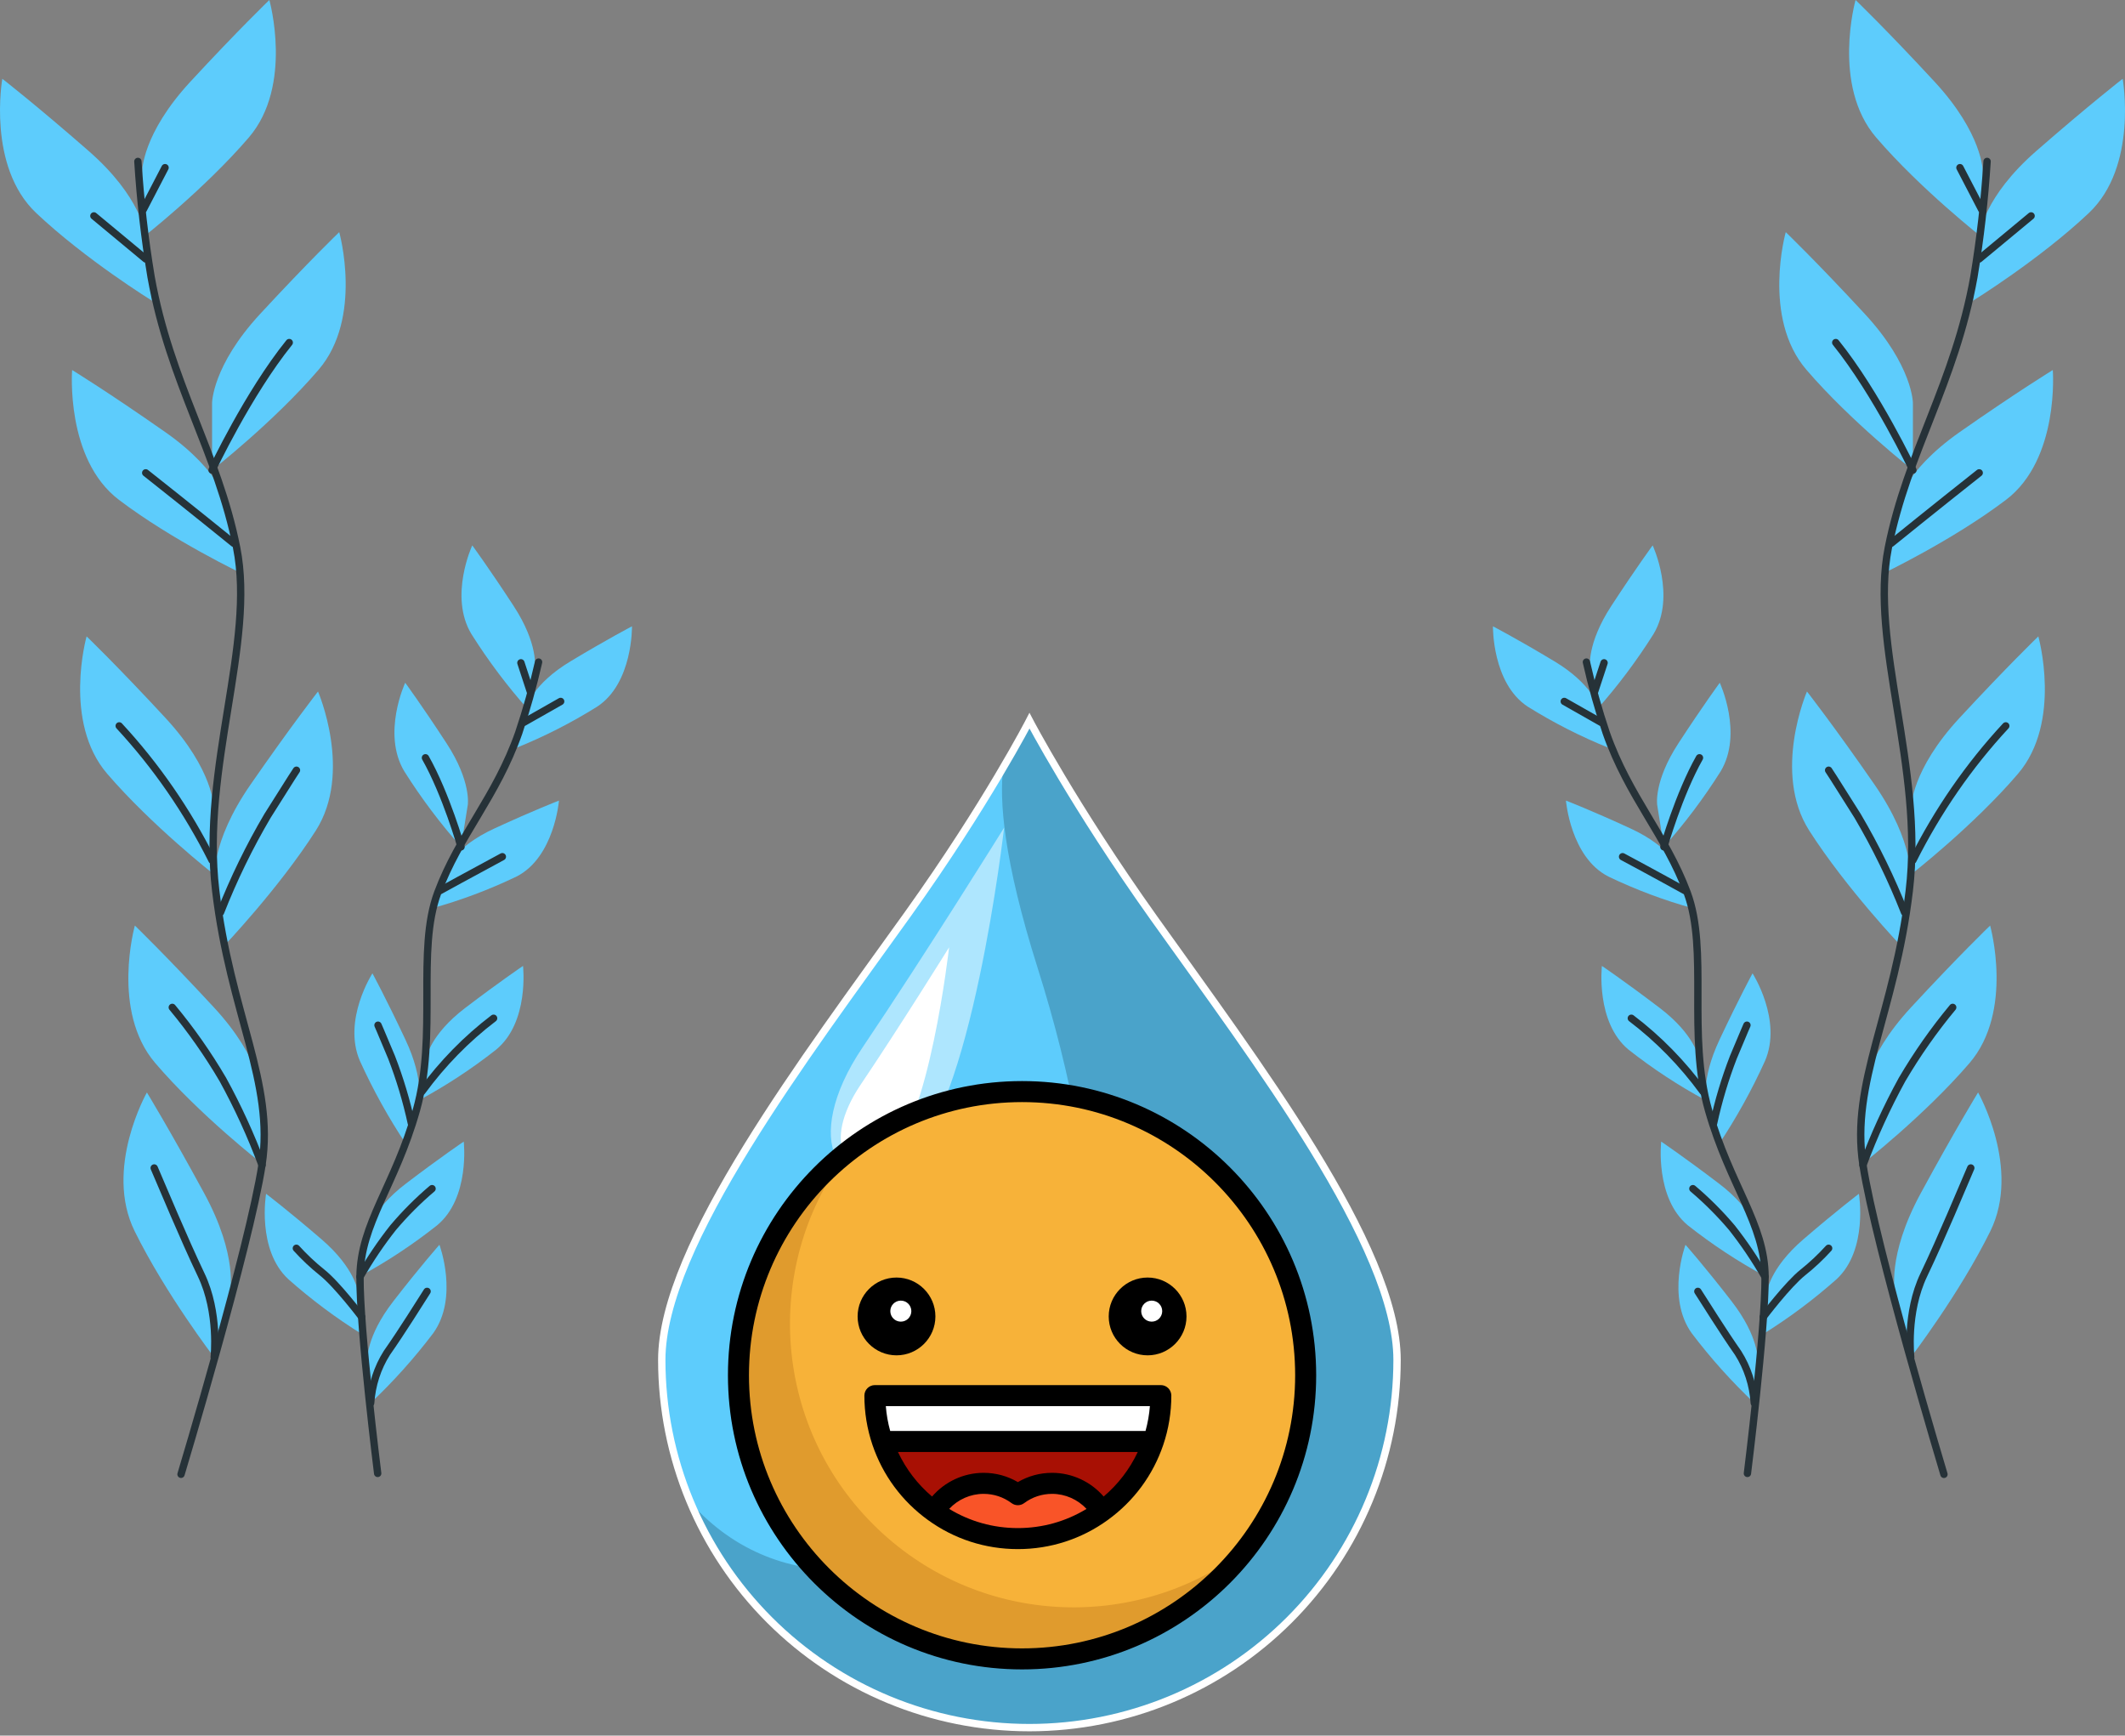 <svg width="289" height="236" viewBox="0 0 289 236" fill="none" xmlns="http://www.w3.org/2000/svg">
<rect x="0" y="0" width="289" height="236" fill="#808080" stroke="none"/>
<path d="M269.65 23.243C269.65 23.243 269.65 18.193 263.107 11.117C256.564 4.042 252.357 0 252.357 0C252.357 0 249.082 11.626 255.162 18.701C261.242 25.776 269.65 32.351 269.65 32.351V23.243Z" fill="#5DCCFC"/>
<path d="M260.155 54.808C260.155 54.808 260.155 49.758 253.612 42.682C247.07 35.607 242.862 31.565 242.862 31.565C242.862 31.565 239.587 43.191 245.667 50.274C251.747 57.357 260.155 63.924 260.155 63.924V54.808Z" fill="#5DCCFC"/>
<path d="M269.238 31.851C269.238 31.851 269.73 26.824 276.934 20.535C284.137 14.246 288.683 10.712 288.683 10.712C288.683 10.712 290.805 22.624 284.071 28.976C277.338 35.329 268.328 40.888 268.328 40.888L269.238 31.851Z" fill="#5DCCFC"/>
<path d="M257.769 69.133C257.769 69.133 258.745 64.194 266.514 58.755C274.283 53.315 279.181 50.314 279.181 50.314C279.181 50.314 280.128 62.423 272.815 67.966C265.501 73.509 256.006 78.027 256.006 78.027L257.769 69.133Z" fill="#5DCCFC"/>
<path d="M259.92 109.775C259.92 109.775 259.92 104.725 266.47 97.649C273.02 90.574 277.213 86.532 277.213 86.532C277.213 86.532 280.488 98.15 274.445 105.217C268.401 112.284 259.95 118.867 259.95 118.867L259.92 109.775Z" fill="#5DCCFC"/>
<path d="M259.817 119.701C259.817 119.701 260.478 114.698 254.934 106.686C249.39 98.674 245.748 94.028 245.748 94.028C245.748 94.028 240.983 105.034 246.071 112.967C251.16 120.9 258.62 128.706 258.62 128.706L259.817 119.701Z" fill="#5DCCFC"/>
<path d="M253.363 149.098C253.363 149.098 253.363 144.048 259.905 136.973C266.448 129.897 270.656 125.855 270.656 125.855C270.656 125.855 273.923 137.481 267.851 144.556C261.778 151.632 253.363 158.207 253.363 158.207V149.098Z" fill="#5DCCFC"/>
<path d="M257.732 175.756C257.732 175.756 256.55 170.864 261.22 162.256C265.89 153.649 269.018 148.55 269.018 148.55C269.018 148.55 274.892 158.874 270.685 167.41C266.477 175.947 259.861 184.578 259.861 184.578L257.732 175.756Z" fill="#5DCCFC"/>
<path d="M270.244 21.949C269.911 27.21 269.313 32.449 268.453 37.64C265.861 52.092 259.399 61.462 256.814 74.47C254.229 87.477 261.653 104.343 259.663 121.107C257.673 137.87 251.637 147.2 253.363 158.389C255.088 169.578 264.377 200.476 264.377 200.476" stroke="#263238" stroke-linecap="round" stroke-linejoin="round"/>
<path d="M269.172 35.21L276.229 29.358" stroke="#263238" stroke-linecap="round" stroke-linejoin="round"/>
<path d="M269.503 28.476L266.551 22.798" stroke="#263238" stroke-linecap="round" stroke-linejoin="round"/>
<path d="M257.203 73.874C257.203 73.874 263.078 69.11 269.172 64.297" stroke="#263238" stroke-linecap="round" stroke-linejoin="round"/>
<path d="M260.155 63.924C260.155 63.924 255.235 53.498 249.662 46.581" stroke="#263238" stroke-linecap="round" stroke-linejoin="round"/>
<path d="M260.155 116.969C263.525 110.252 267.779 104.1 272.785 98.705" stroke="#263238" stroke-linecap="round" stroke-linejoin="round"/>
<path d="M259.024 124.061C257.232 119.502 255.093 115.111 252.629 110.934C249.185 105.439 248.693 104.733 248.693 104.733" stroke="#263238" stroke-linecap="round" stroke-linejoin="round"/>
<path d="M253.363 158.421C254.857 154.404 256.634 150.518 258.679 146.795C260.72 143.324 263.024 140.041 265.567 136.981" stroke="#263238" stroke-linecap="round" stroke-linejoin="round"/>
<path d="M259.861 184.554C259.861 184.554 259.171 178.504 261.631 173.366C264.091 168.228 266.881 161.454 268.027 158.818" stroke="#263238" stroke-linecap="round" stroke-linejoin="round"/>
<path d="M216.251 90.773C216.251 90.773 215.744 87.596 219.137 82.395C222.529 77.194 224.762 74.16 224.762 74.16C224.762 74.16 227.978 81.069 224.879 86.215C222.58 89.865 220.001 93.299 217.169 96.482L216.251 90.773Z" fill="#5DCCFC"/>
<path d="M225.378 109.449C225.378 109.449 224.872 106.273 228.264 101.072C231.657 95.871 233.889 92.837 233.889 92.837C233.889 92.837 237.105 99.746 234.007 104.891C231.705 108.539 229.123 111.971 226.289 115.151L225.378 109.449Z" fill="#5DCCFC"/>
<path d="M217.375 96.117C217.375 96.117 216.56 93.028 211.412 89.931C206.265 86.834 203.041 85.166 203.041 85.166C203.041 85.166 202.916 92.901 207.77 96.085C211.309 98.294 215.013 100.177 218.843 101.715L217.375 96.117Z" fill="#5DCCFC"/>
<path d="M228.308 118.153C228.308 118.153 227.2 115.167 221.781 112.666C216.361 110.164 212.969 108.862 212.969 108.862C212.969 108.862 213.593 116.565 218.733 119.185C222.464 120.978 226.328 122.428 230.284 123.521L228.308 118.153Z" fill="#5DCCFC"/>
<path d="M231.04 143.889C231.04 143.889 230.533 140.713 225.716 137.052C220.899 133.391 217.859 131.342 217.859 131.342C217.859 131.342 216.978 139.013 221.494 142.738C224.797 145.335 228.295 147.63 231.95 149.599L231.04 143.889Z" fill="#5DCCFC"/>
<path d="M232.105 150.099C232.105 150.099 231.187 147.042 233.86 141.364C236.533 135.686 238.346 132.351 238.346 132.351C238.346 132.351 242.436 138.704 240.042 144.262C238.245 148.226 236.142 152.019 233.757 155.602L232.105 150.099Z" fill="#5DCCFC"/>
<path d="M240.314 175.661C240.314 175.661 240.652 172.484 245.263 168.514C249.875 164.543 252.812 162.328 252.812 162.328C252.812 162.328 254.097 169.935 249.779 173.937C246.62 176.74 243.25 179.253 239.705 181.45L240.314 175.661Z" fill="#5DCCFC"/>
<path d="M239.103 167.775C239.103 167.775 238.596 164.599 233.779 160.938C228.962 157.277 225.922 155.229 225.922 155.229C225.922 155.229 225.041 162.9 229.557 166.624C232.859 169.229 236.357 171.532 240.013 173.509L239.103 167.775Z" fill="#5DCCFC"/>
<path d="M239.037 185.007C239.037 185.007 239.286 181.831 235.49 176.931C231.694 172.032 229.226 169.26 229.226 169.26C229.226 169.26 226.575 176.407 230.071 181.283C232.658 184.697 235.505 187.871 238.581 190.772L239.037 185.007Z" fill="#5DCCFC"/>
<path d="M215.752 90.026C216.485 93.288 217.385 96.504 218.447 99.658C221.523 108.393 226.524 113.507 229.461 121.385C232.398 129.262 229.425 140.689 232.354 150.964C235.284 161.24 240.006 166.386 240.05 173.604C240.094 180.822 237.649 200.349 237.649 200.349" stroke="#263238" stroke-linecap="round" stroke-linejoin="round"/>
<path d="M217.749 98.221L212.741 95.378" stroke="#263238" stroke-linecap="round" stroke-linejoin="round"/>
<path d="M216.868 94.028L218.153 90.129" stroke="#263238" stroke-linecap="round" stroke-linejoin="round"/>
<path d="M229.138 121.099C229.138 121.099 224.96 118.788 220.672 116.493" stroke="#263238" stroke-linecap="round" stroke-linejoin="round"/>
<path d="M226.289 115.151C226.289 115.151 228.323 108.004 231.128 103.041" stroke="#263238" stroke-linecap="round" stroke-linejoin="round"/>
<path d="M231.613 148.423C228.826 144.608 225.541 141.251 221.861 138.458" stroke="#263238" stroke-linecap="round" stroke-linejoin="round"/>
<path d="M233.045 152.743C233.711 149.674 234.612 146.67 235.739 143.762C237.348 139.911 237.583 139.402 237.583 139.402" stroke="#263238" stroke-linecap="round" stroke-linejoin="round"/>
<path d="M239.808 179.067C239.808 179.067 243.127 174.668 245.19 173.024C246.436 172.031 247.608 170.931 248.693 169.737" stroke="#263238" stroke-linecap="round" stroke-linejoin="round"/>
<path d="M240.035 173.604C238.692 171.261 237.188 169.031 235.534 166.934C233.903 165.012 232.13 163.238 230.232 161.629" stroke="#263238" stroke-linecap="round" stroke-linejoin="round"/>
<path d="M238.581 190.772C238.423 188.332 237.662 185.982 236.378 183.967C234.322 181.029 231.899 177.13 230.908 175.597" stroke="#263238" stroke-linecap="round" stroke-linejoin="round"/>
<path d="M19.341 23.243C19.341 23.243 19.341 18.193 25.883 11.117C32.426 4.042 36.633 0 36.633 0C36.633 0 39.908 11.626 33.836 18.701C27.763 25.776 19.341 32.351 19.341 32.351V23.243Z" fill="#5DCCFC"/>
<path d="M28.842 54.808C28.842 54.808 28.842 49.758 35.385 42.682C41.928 35.607 46.135 31.565 46.135 31.565C46.135 31.565 49.403 43.191 43.33 50.274C37.258 57.357 28.842 63.924 28.842 63.924V54.808Z" fill="#5DCCFC"/>
<path d="M19.752 31.851C19.752 31.851 19.26 26.824 12.064 20.535C4.867 14.246 0.315 10.712 0.315 10.712C0.315 10.712 -1.8 22.624 4.934 28.976C11.667 35.329 20.67 40.888 20.67 40.888L19.752 31.851Z" fill="#5DCCFC"/>
<path d="M31.229 69.133C31.229 69.133 30.245 64.194 22.476 58.755C14.707 53.315 9.809 50.314 9.809 50.314C9.809 50.314 8.869 62.423 16.176 67.966C23.482 73.509 32.991 78.027 32.991 78.027L31.229 69.133Z" fill="#5DCCFC"/>
<path d="M29.07 109.775C29.07 109.775 29.07 104.725 22.527 97.649C15.985 90.574 11.777 86.532 11.777 86.532C11.777 86.532 8.502 98.15 14.582 105.217C20.662 112.284 29.07 118.875 29.07 118.875V109.775Z" fill="#5DCCFC"/>
<path d="M29.188 119.701C29.188 119.701 28.519 114.698 34.071 106.686C39.622 98.674 43.249 94.028 43.249 94.028C43.249 94.028 48.015 105.034 42.934 112.967C37.852 120.9 30.384 128.706 30.384 128.706L29.188 119.701Z" fill="#5DCCFC"/>
<path d="M35.635 149.098C35.635 149.098 35.635 144.048 29.085 136.973C22.535 129.897 18.342 125.855 18.342 125.855C18.342 125.855 15.067 137.473 21.11 144.548C27.154 151.624 35.605 158.199 35.605 158.199L35.635 149.098Z" fill="#5DCCFC"/>
<path d="M31.266 175.756C31.266 175.756 32.448 170.864 27.77 162.256C23.093 153.649 19.979 148.55 19.979 148.55C19.979 148.55 14.105 158.874 18.312 167.41C22.52 175.947 29.129 184.578 29.129 184.578L31.266 175.756Z" fill="#5DCCFC"/>
<path d="M18.753 21.949C19.082 27.211 19.681 32.449 20.545 37.64C23.13 52.092 29.599 61.462 32.183 74.47C34.768 87.477 27.344 104.343 29.334 121.099C31.324 137.854 37.353 147.192 35.635 158.381C33.916 169.57 24.62 200.468 24.62 200.468" stroke="#263238" stroke-linecap="round" stroke-linejoin="round"/>
<path d="M19.818 35.21L12.769 29.358" stroke="#263238" stroke-linecap="round" stroke-linejoin="round"/>
<path d="M19.495 28.476L22.447 22.798" stroke="#263238" stroke-linecap="round" stroke-linejoin="round"/>
<path d="M31.787 73.874C31.787 73.874 25.913 69.11 19.818 64.297" stroke="#263238" stroke-linecap="round" stroke-linejoin="round"/>
<path d="M28.842 63.924C28.842 63.924 33.755 53.498 39.336 46.581" stroke="#263238" stroke-linecap="round" stroke-linejoin="round"/>
<path d="M28.835 116.969C25.466 110.253 21.215 104.101 16.212 98.705" stroke="#263238" stroke-linecap="round" stroke-linejoin="round"/>
<path d="M29.988 124.061C31.78 119.502 33.92 115.111 36.384 110.934C39.828 105.439 40.32 104.733 40.32 104.733" stroke="#263238" stroke-linecap="round" stroke-linejoin="round"/>
<path d="M35.635 158.421C34.136 154.405 32.357 150.518 30.311 146.795C28.274 143.323 25.972 140.04 23.431 136.981" stroke="#263238" stroke-linecap="round" stroke-linejoin="round"/>
<path d="M29.129 184.554C29.129 184.554 29.819 178.504 27.366 173.366C24.914 168.228 22.116 161.454 20.971 158.818" stroke="#263238" stroke-linecap="round" stroke-linejoin="round"/>
<path d="M72.739 90.773C72.739 90.773 73.246 87.596 69.853 82.395C66.461 77.194 64.228 74.16 64.228 74.16C64.228 74.16 61.012 81.069 64.111 86.215C66.413 89.865 68.994 93.3 71.829 96.482L72.739 90.773Z" fill="#5DCCFC"/>
<path d="M63.619 109.449C63.619 109.449 64.126 106.273 60.733 101.072C57.341 95.871 55.108 92.837 55.108 92.837C55.108 92.837 51.892 99.746 54.991 104.891C57.292 108.538 59.871 111.97 62.701 115.151L63.619 109.449Z" fill="#5DCCFC"/>
<path d="M71.623 96.117C71.623 96.117 72.431 93.028 77.578 89.931C82.726 86.834 85.949 85.166 85.949 85.166C85.949 85.166 86.081 92.901 81.22 96.085C77.684 98.293 73.982 100.176 70.154 101.715L71.623 96.117Z" fill="#5DCCFC"/>
<path d="M60.682 118.153C60.682 118.153 61.791 115.167 67.21 112.666C72.629 110.164 76.021 108.862 76.021 108.862C76.021 108.862 75.397 116.565 70.257 119.185C66.526 120.978 62.662 122.428 58.706 123.521L60.682 118.153Z" fill="#5DCCFC"/>
<path d="M57.958 143.889C57.958 143.889 58.464 140.713 63.274 137.052C68.084 133.391 71.131 131.342 71.131 131.342C71.131 131.342 72.019 139.013 67.459 142.738C64.157 145.337 60.66 147.632 57.003 149.599L57.958 143.889Z" fill="#5DCCFC"/>
<path d="M56.893 150.099C56.893 150.099 57.811 147.042 55.138 141.364C52.465 135.686 50.651 132.351 50.651 132.351C50.651 132.351 46.554 138.704 48.948 144.262C50.749 148.225 52.854 152.018 55.241 155.602L56.893 150.099Z" fill="#5DCCFC"/>
<path d="M48.676 175.661C48.676 175.661 48.338 172.484 43.727 168.514C39.115 164.543 36.185 162.328 36.185 162.328C36.185 162.328 34.893 169.935 39.211 173.937C42.37 176.74 45.74 179.253 49.285 181.45L48.676 175.661Z" fill="#5DCCFC"/>
<path d="M49.895 167.775C49.895 167.775 50.401 164.599 55.211 160.938C60.021 157.277 63.068 155.229 63.068 155.229C63.068 155.229 63.957 162.9 59.433 166.624C56.144 169.229 52.658 171.532 49.014 173.509L49.895 167.775Z" fill="#5DCCFC"/>
<path d="M49.961 185.007C49.961 185.007 49.704 181.831 53.5 176.931C57.297 172.032 59.764 169.26 59.764 169.26C59.764 169.26 62.422 176.407 58.919 181.283C56.332 184.697 53.485 187.871 50.409 190.772L49.961 185.007Z" fill="#5DCCFC"/>
<path d="M73.246 90.026C72.507 93.287 71.605 96.503 70.543 99.658C67.474 108.393 62.466 113.507 59.529 121.385C56.592 129.262 59.529 140.689 56.629 150.964C53.728 161.24 49.014 166.362 48.962 173.604C48.911 180.846 51.364 200.349 51.364 200.349" stroke="#263238" stroke-linecap="round" stroke-linejoin="round"/>
<path d="M71.241 98.221L76.249 95.378" stroke="#263238" stroke-linecap="round" stroke-linejoin="round"/>
<path d="M72.122 94.028L70.844 90.129" stroke="#263238" stroke-linecap="round" stroke-linejoin="round"/>
<path d="M59.852 121.099C59.852 121.099 64.038 118.788 68.319 116.493" stroke="#263238" stroke-linecap="round" stroke-linejoin="round"/>
<path d="M62.701 115.151C62.701 115.151 60.667 108.004 57.862 103.041" stroke="#263238" stroke-linecap="round" stroke-linejoin="round"/>
<path d="M57.377 148.423C60.166 144.61 63.451 141.253 67.129 138.458" stroke="#263238" stroke-linecap="round" stroke-linejoin="round"/>
<path d="M55.946 152.743C55.279 149.674 54.378 146.67 53.251 143.762C51.643 139.911 51.408 139.402 51.408 139.402" stroke="#263238" stroke-linecap="round" stroke-linejoin="round"/>
<path d="M49.19 179.067C49.19 179.067 45.871 174.668 43.8 173.024C42.557 172.029 41.388 170.93 40.305 169.737" stroke="#263238" stroke-linecap="round" stroke-linejoin="round"/>
<path d="M48.962 173.604C50.302 171.259 51.807 169.029 53.464 166.934C55.091 165.011 56.861 163.237 58.758 161.629" stroke="#263238" stroke-linecap="round" stroke-linejoin="round"/>
<path d="M50.409 190.772C50.572 188.333 51.332 185.984 52.612 183.967C54.675 181.029 57.098 177.13 58.082 175.597" stroke="#263238" stroke-linecap="round" stroke-linejoin="round"/>
<path d="M190 184.916C190 198.177 184.732 210.894 175.355 220.271C165.979 229.648 153.261 234.916 140 234.916C126.739 234.916 114.021 229.648 104.645 220.271C95.268 210.894 90 198.177 90 184.916C90 169.332 109.629 143.648 123.514 124.227C134.221 109.25 140.009 98 140.009 98C140.009 98 146.046 109.549 156.925 124.825C170.693 144.168 190 169.49 190 184.916Z" fill="#5DCCFC"/>
<path opacity="0.2" d="M140 98.004C140 98.004 138.786 100.364 136.445 104.345C135.888 108.734 136.445 116.845 141.128 131.646C150.217 160.387 153.152 193.24 137.903 204.961C124.869 214.988 106.055 217.941 93.904 204.309C98.385 214.946 106.407 223.706 116.611 229.102C126.814 234.498 138.57 236.199 149.884 233.916C161.198 231.632 171.374 225.506 178.686 216.575C185.998 207.644 189.995 196.458 190 184.916C190 169.49 170.693 144.155 156.916 124.83C146.037 109.553 140 98.004 140 98.004Z" fill="black"/>
<path opacity="0.5" d="M136.558 112.547C136.558 112.547 125.919 129.658 117.301 142.438C108.682 155.219 114.207 164.015 123.148 157.837C132.088 151.659 136.558 112.547 136.558 112.547Z" fill="white"/>
<path d="M129.076 128.815C129.076 128.815 122.428 139.513 117.038 147.506C111.649 155.5 115.104 161.007 120.707 157.139C126.309 153.272 129.076 128.815 129.076 128.815Z" fill="white"/>
<path d="M190 184.916C190 198.177 184.732 210.894 175.355 220.271C165.979 229.648 153.261 234.916 140 234.916C126.739 234.916 114.021 229.648 104.645 220.271C95.268 210.894 90 198.177 90 184.916C90 169.332 109.629 143.648 123.514 124.227C134.221 109.25 140.009 98 140.009 98C140.009 98 146.046 109.549 156.925 124.825C170.693 144.168 190 169.49 190 184.916Z" stroke="white" stroke-miterlimit="10"/>
<g clip-path="url(#clip0_50_997)">
<path d="M139.001 225.572C160.303 225.572 177.572 208.303 177.572 187.001C177.572 165.698 160.303 148.43 139.001 148.43C117.698 148.43 100.43 165.698 100.43 187.001C100.43 208.303 117.698 225.572 139.001 225.572Z" fill="#F7B239"/>
<path d="M118.736 207.265C104.86 193.389 103.767 171.573 115.455 156.446C114.16 157.446 112.914 158.539 111.727 159.727C96.664 174.789 96.664 199.211 111.727 214.273C126.789 229.336 151.211 229.336 166.273 214.273C167.461 213.086 168.554 211.84 169.554 210.545C154.427 222.233 132.611 221.14 118.736 207.265Z" fill="#E09B2D"/>
<path d="M118.986 189.769H157.872C157.872 191.952 157.511 194.051 156.848 196.01H120.01C119.346 194.051 118.986 191.952 118.986 189.769Z" fill="white"/>
<path d="M120.01 196.01H156.848C155.54 199.872 153.053 203.187 149.814 205.53C148.453 203.236 145.952 201.7 143.091 201.7C141.343 201.7 139.731 202.274 138.429 203.244C137.127 202.274 135.512 201.7 133.764 201.7C130.905 201.7 128.402 203.236 127.043 205.53C123.805 203.187 121.317 199.872 120.01 196.01Z" fill="#A81004"/>
<path d="M143.091 201.7C145.952 201.7 148.453 203.236 149.814 205.53C146.614 207.847 142.68 209.212 138.429 209.212C134.178 209.212 130.244 207.847 127.043 205.53C128.402 203.236 130.905 201.7 133.764 201.7C135.512 201.7 137.127 202.274 138.429 203.244C139.731 202.274 141.343 201.7 143.091 201.7Z" fill="#F95428"/>
<path d="M139 147C116.944 147 99 164.944 99 187C99 209.056 116.944 227 139 227C161.056 227 179 209.056 179 187C179 164.944 161.056 147 139 147ZM139 224.141C118.521 224.141 101.859 207.48 101.859 187C101.859 166.52 118.52 149.859 139 149.859C159.48 149.859 176.141 166.52 176.141 187C176.141 207.479 159.479 224.141 139 224.141Z" fill="black"/>
<path d="M121.926 184.294C124.842 184.294 127.215 181.921 127.215 179.005C127.215 176.088 124.842 173.715 121.926 173.715C119.009 173.715 116.636 176.088 116.636 179.005C116.636 181.921 119.009 184.294 121.926 184.294Z" fill="black"/>
<path d="M156.075 173.715C153.158 173.715 150.785 176.088 150.785 179.005C150.785 181.921 153.158 184.294 156.075 184.294C158.991 184.294 161.364 181.921 161.364 179.005C161.364 176.088 158.991 173.715 156.075 173.715Z" fill="black"/>
<path d="M157.872 188.34H118.986C118.197 188.34 117.556 188.98 117.556 189.769C117.556 192.06 117.926 194.314 118.655 196.469C120.051 200.591 122.662 204.125 126.205 206.688C129.777 209.275 134.004 210.642 138.429 210.642C142.854 210.642 147.081 209.275 150.652 206.688C154.195 204.125 156.806 200.591 158.202 196.469C158.931 194.315 159.301 192.061 159.301 189.77C159.301 188.98 158.661 188.34 157.872 188.34ZM156.386 191.199C156.296 192.345 156.096 193.476 155.791 194.58H121.067C120.761 193.476 120.561 192.346 120.471 191.199H156.386ZM129.088 205.174C130.284 203.891 131.979 203.13 133.764 203.13C135.15 203.13 136.468 203.565 137.574 204.39C138.081 204.768 138.776 204.768 139.283 204.39C140.389 203.565 141.706 203.13 143.091 203.13C144.875 203.13 146.571 203.891 147.768 205.174C144.96 206.885 141.759 207.783 138.428 207.783C135.097 207.783 131.897 206.885 129.088 205.174ZM150.097 203.492C148.357 201.477 145.795 200.27 143.091 200.27C141.431 200.27 139.838 200.703 138.429 201.531C137.019 200.703 135.425 200.27 133.764 200.27C131.059 200.27 128.497 201.477 126.76 203.492C124.787 201.818 123.216 199.764 122.124 197.44H154.733C153.641 199.765 152.07 201.819 150.097 203.492Z" fill="black"/>
<path d="M122.512 179.713C123.302 179.713 123.942 179.073 123.942 178.284C123.942 177.494 123.302 176.854 122.512 176.854C121.723 176.854 121.083 177.494 121.083 178.284C121.083 179.073 121.723 179.713 122.512 179.713Z" fill="white"/>
<path d="M156.633 179.713C157.422 179.713 158.062 179.073 158.062 178.284C158.062 177.494 157.422 176.854 156.633 176.854C155.843 176.854 155.203 177.494 155.203 178.284C155.203 179.073 155.843 179.713 156.633 179.713Z" fill="white"/>
</g>
<defs>
<clipPath id="clip0_50_997">
<rect width="80" height="80" fill="white" transform="translate(99 147)"/>
</clipPath>
</defs>
</svg>
